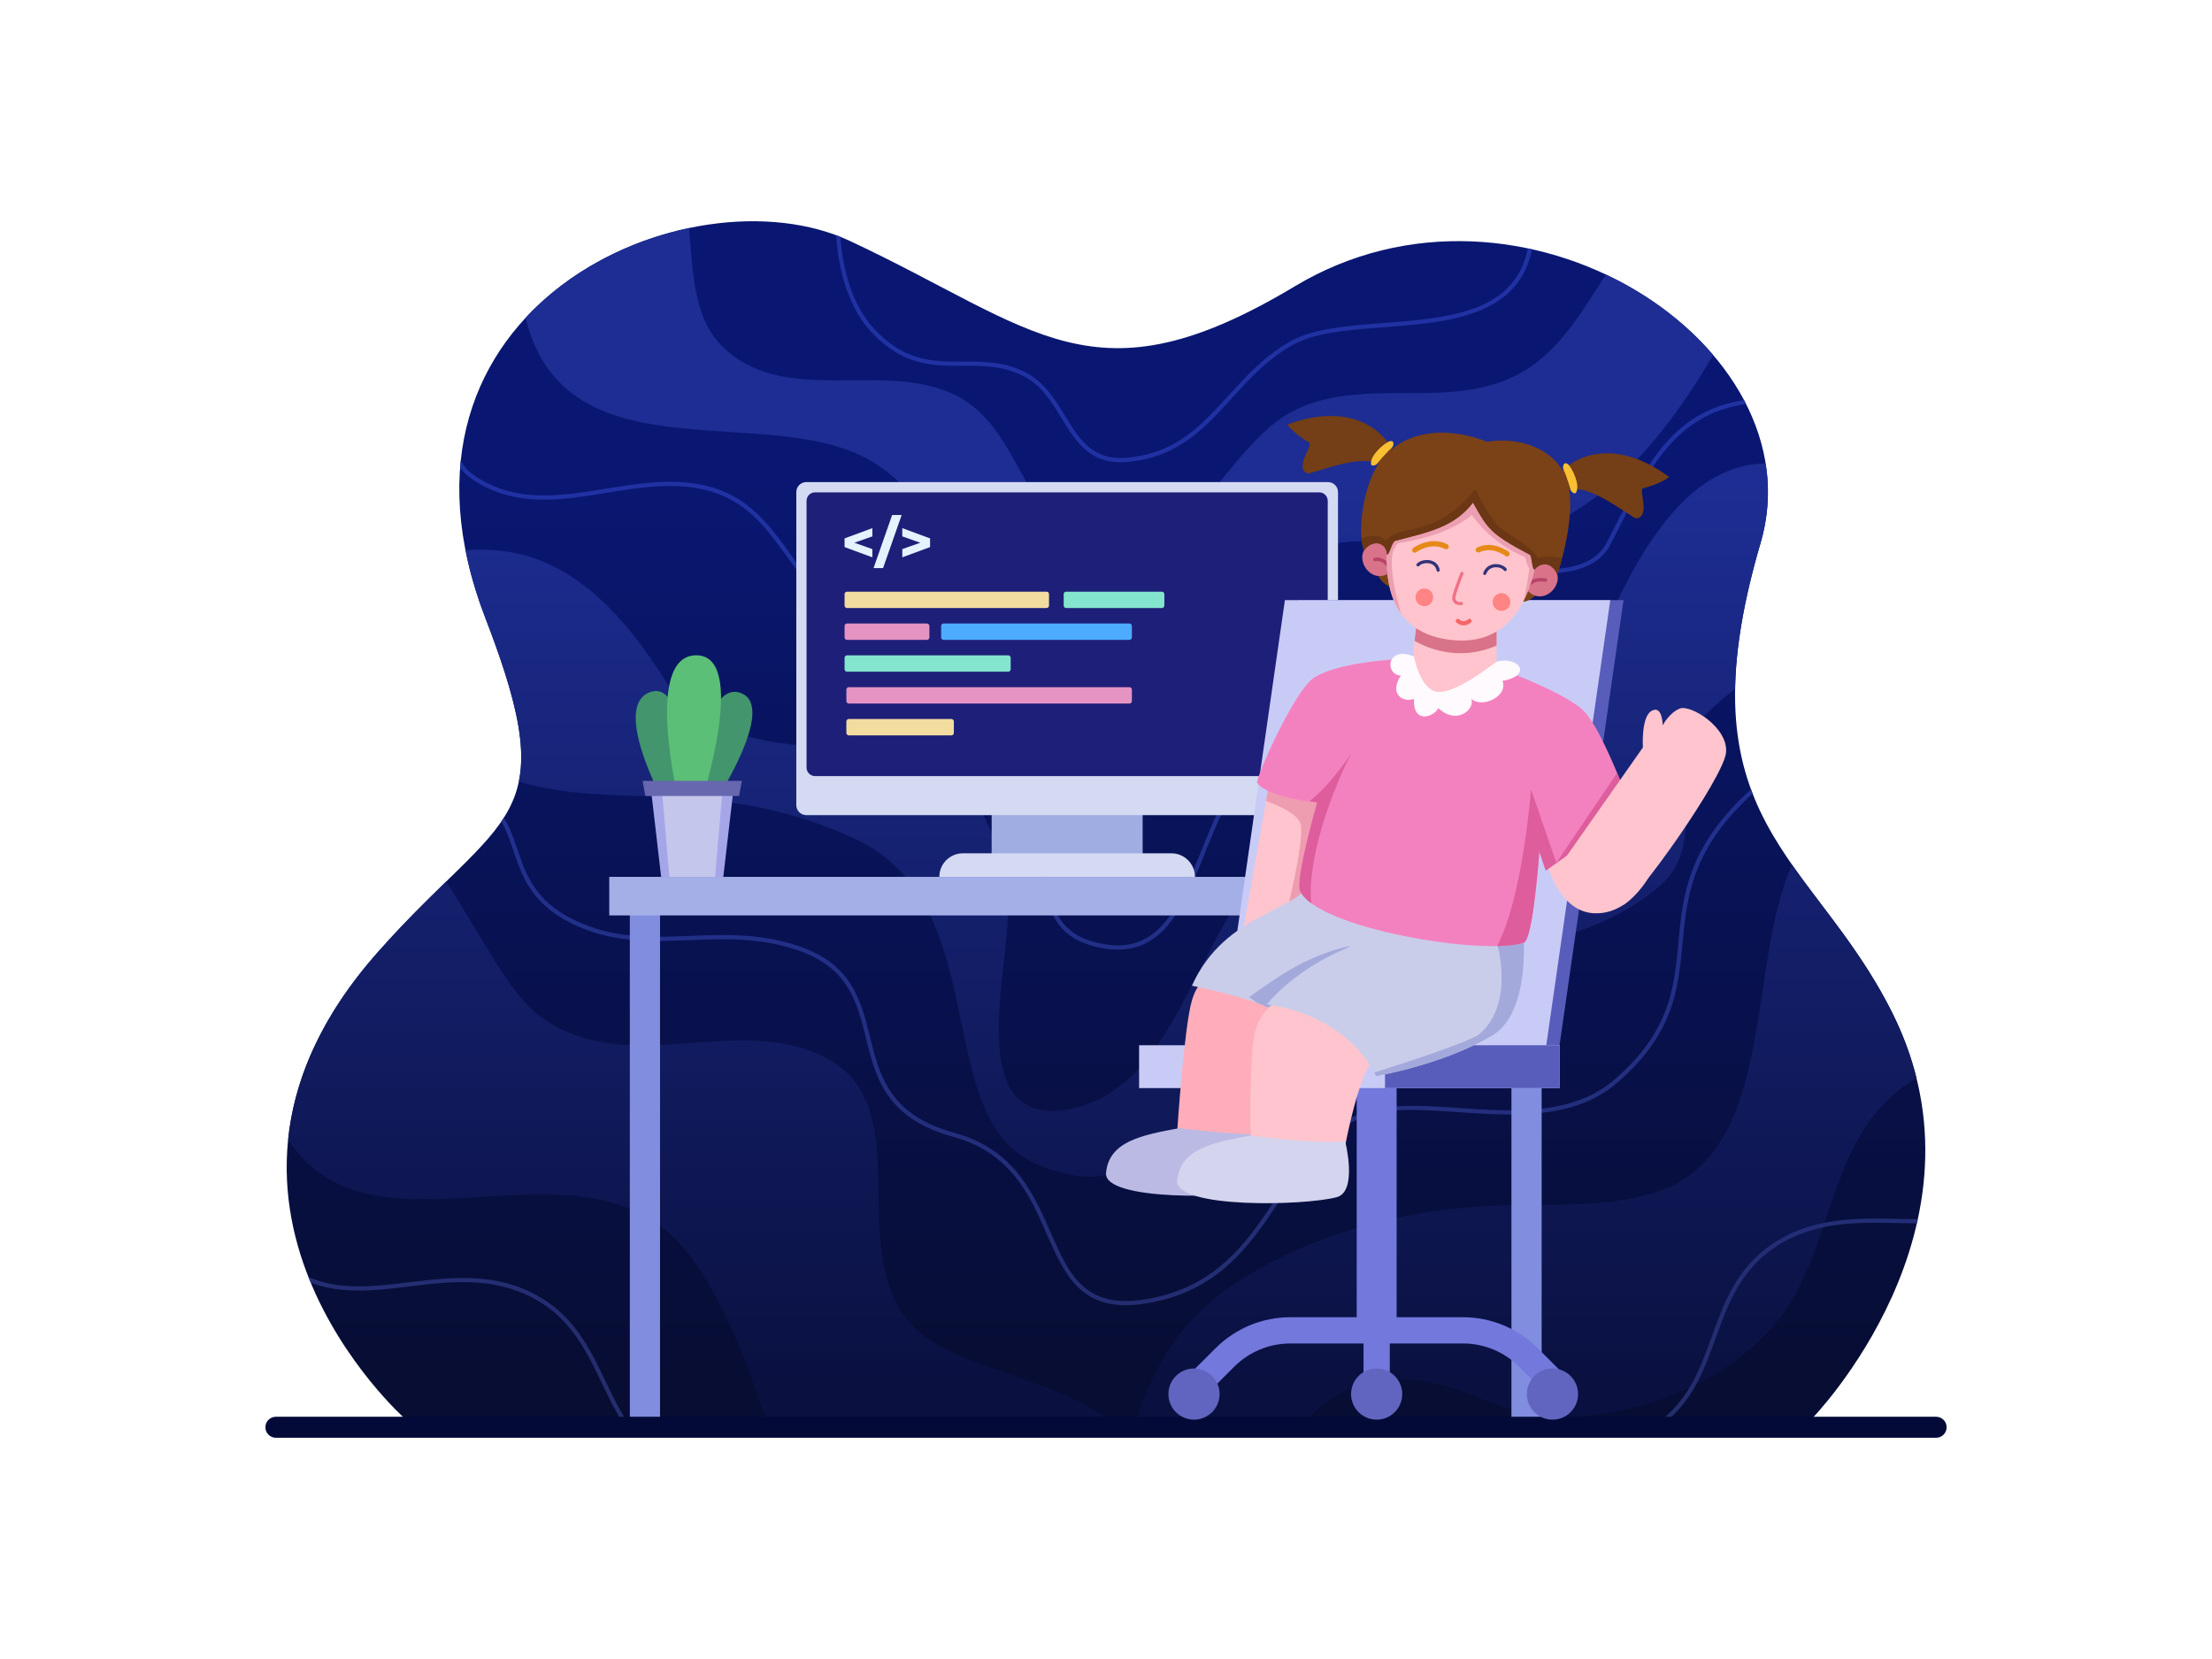 <?xml version="1.0" encoding="UTF-8" standalone="no"?>
<!DOCTYPE svg PUBLIC "-//W3C//DTD SVG 1.1//EN" "http://www.w3.org/Graphics/SVG/1.1/DTD/svg11.dtd">
<svg width="100%" height="100%" viewBox="0 0 4000 3000" version="1.1" xmlns="http://www.w3.org/2000/svg" xmlns:xlink="http://www.w3.org/1999/xlink" xml:space="preserve" xmlns:serif="http://www.serif.com/" style="fill-rule:evenodd;clip-rule:evenodd;stroke-linejoin:round;stroke-miterlimit:2;">
    <rect x="0" y="0" width="4000" height="3000" fill="#808080" stroke="none"/>
    <rect id="Coding-For-Kids-1" serif:id="Coding For Kids 1" x="0" y="0" width="4000" height="3000" style="fill:none;"/>
    <g id="Coding-For-Kids-11" serif:id="Coding For Kids 1">
        <rect x="0" y="0" width="4000" height="3000" style="fill:white;"/>
        <g id="Back">
            <path d="M732.622,2565.75l2543.6,-0c0,-0 339.44,-346.557 145.474,-734.488c-143.713,-287.428 -385.817,-345.907 -238.048,-849.275c105.324,-358.782 -434.112,-709.115 -841.987,-464.402c-364.333,218.59 -466.26,76.677 -804.63,-81.818c-288.242,-135.014 -877.464,117.32 -658.929,682.877c144.035,372.757 32.732,345.855 -195.729,604.173c-396.163,447.937 50.254,842.933 50.254,842.933Z" style="fill:url(#_Linear1);"/>
            <path d="M806.791,1594.12c-35.759,34.847 -77.634,75.788 -124.423,128.691c-104.666,118.345 -150.519,232.995 -161.328,337.627c158.914,245.65 549.773,-42.962 733.125,219.346c62.052,88.773 96.947,187.533 130.901,285.96l618.498,-0c-134.645,-92.37 -310.688,-90.472 -375.941,-197.144c-85.781,-140.229 22.989,-370.737 -130.511,-453.737c-163.97,-88.662 -358.708,40.379 -520.854,-77.07c-54.144,-39.219 -107.251,-147.61 -169.467,-243.673Zm2433.87,-30.273c-83.669,185.932 -26.577,523.17 -247.128,592.243c-89.029,27.883 -185.933,21.231 -277.797,23.805c-168.549,4.723 -338.25,47.87 -481.265,140.292c-101.408,65.536 -149.35,154.649 -178.889,245.557l310.053,-0c49.622,-55.323 122.485,-84.989 222.317,-65.789c71.739,13.798 132.763,56.196 207.34,60.965c144.199,9.222 311.04,-50.931 408.467,-159.459c103.951,-115.795 96.03,-293.061 202.045,-404.762c18.101,-19.072 38.307,-34.254 59.87,-46.933c-9.603,-38.805 -23.948,-78.437 -43.985,-118.51c-55.056,-110.114 -124.553,-186.625 -181.028,-267.409Zm-47.793,-725.809c-172.053,3.218 -280.058,226.912 -387.182,563.196c-51.715,162.345 -324.703,10.932 -512.456,169.006c-133.585,112.47 -160.972,395.606 -357.651,434.938c-198.605,39.717 -108.246,-258.758 -113.366,-363.534c-3.971,-81.266 -35.49,-183.66 -97.792,-240.41c-100.713,-91.737 -407.158,12.41 -522.502,-172.13c-136.055,-217.675 -259.645,-240.409 -360.223,-234.376c7.753,39.43 19.725,80.758 36.399,123.91c56.26,145.599 73.564,230.222 60.15,294.662c171.487,52.694 361.201,-11.003 608.07,103.669c252.948,117.495 136.387,496.074 320.618,584.239c275.552,131.866 339.711,-264.358 509.503,-363.517c66.697,-38.95 143.685,-17.183 216.167,-15.819c136.039,2.56 299.906,-26.731 406.811,-118.089c101.133,-86.426 1.481,-226.833 83.531,-310.211c17.464,-17.747 35.767,-33.565 54.67,-47.691c1.235,-72.597 15.083,-158.495 46.026,-263.9c14.271,-48.615 16.705,-97.075 9.227,-143.943Zm-1946.79,-425.719c-109.121,22.913 -217.212,77.729 -295.789,162.543c1.482,5.882 3.124,11.771 4.926,17.656c82.623,269.913 436.897,133.368 620.21,241.149c208.95,122.855 165.241,481.611 417.034,545.086c226.542,57.11 216.37,-273.309 350.438,-365.716c74.599,-51.418 157.903,-32.328 240.069,-24.597c238.199,22.413 398.784,-147.309 514.971,-346.479c-50.583,-59.26 -117.58,-109.531 -194.05,-145.572c-42.006,65.937 -82.891,135.365 -147.083,174.07c-131.107,79.054 -293.806,3.394 -424.671,76.322c-136.599,76.124 -219.013,361.163 -401.609,218.805c-88.226,-68.784 -99.194,-199.787 -202.81,-250.951c-132.358,-65.356 -312.585,24.191 -424.591,-91.387c-48.482,-50.027 -50.492,-131.395 -57.045,-210.929Z" style="fill:url(#_Linear2);"/>
            <path d="M557.733,2309.24c1.337,3.385 2.702,6.752 4.09,10.091c39.322,15.299 80.996,16.235 124.06,12.81c84.231,-6.697 173.87,-30.622 261.237,7.107c83.456,36.04 112.972,103.478 144.449,168.81c9.493,19.702 19.16,39.219 30.436,57.69l8.892,-0c-12.209,-19.418 -22.427,-40.111 -32.484,-60.987c-32.226,-66.887 -62.84,-135.589 -148.282,-172.487c-88.579,-38.253 -179.449,-14.495 -264.851,-7.705c-44.407,3.531 -87.311,2.324 -127.547,-15.329Zm2448.9,256.508l11.813,-0c43.257,-37.99 62.796,-87.532 81.173,-138.084c24.777,-68.156 47.393,-138.21 126.821,-182.426c76.847,-42.778 160.898,-33.354 239.886,-33.078c0.572,-2.5 1.135,-5.035 1.684,-7.58c-80.693,-0.056 -166.668,-9.731 -245.265,34.021c-81.318,45.268 -104.898,116.691 -130.265,186.468c-18.575,51.097 -38.126,101.284 -83.588,138.84c-0.747,0.617 -1.501,1.231 -2.259,1.839Zm159.778,-1138.22c-104.768,94.187 -121.034,176.08 -129.201,254.778c-9.277,89.4 -7.65,174.731 -117.556,269.786c-62.957,54.449 -147.786,58.512 -230.914,54.602c-84.688,-3.983 -167.703,-16.16 -225.173,5.711c-82.368,31.346 -123.167,106.773 -172.514,179.322c-48.364,71.103 -105.232,139.306 -220.356,157.893c-42.137,6.804 -72.288,1.676 -95.263,-11.6c-34.72,-20.061 -53.003,-58.401 -71.76,-100.83c-32.254,-72.964 -65.501,-157.849 -177.984,-188.786c-113.495,-31.216 -133.747,-98.32 -150.541,-165.644c-17.372,-69.642 -31.331,-139.399 -134.012,-172.974c-75.594,-24.718 -145.936,-18.926 -214.702,-16.575c-67.672,2.314 -133.808,1.272 -201.972,-36.931c-63.114,-35.373 -76.821,-84.956 -91.56,-128.352c-6.047,-17.803 -12.292,-34.592 -21.841,-49.134c-1.473,2.314 -2.993,4.618 -4.561,6.916c8.237,13.362 13.757,28.607 19.209,44.661c15.247,44.889 29.753,95.945 95.039,132.536c69.519,38.962 136.928,40.256 205.945,37.896c67.923,-2.323 137.415,-8.212 212.082,16.203c99.246,32.452 112.212,100.28 129.003,167.592c17.369,69.629 38.517,138.846 155.897,171.13c109.674,30.165 141.602,113.391 173.051,184.533c19.466,44.035 38.873,83.517 74.907,104.337c24.193,13.978 55.903,19.686 100.274,12.522c117.673,-19 175.992,-88.444 225.426,-161.121c48.451,-71.232 88.062,-145.718 168.934,-176.495c56.688,-21.572 138.582,-9.151 222.115,-5.222c85.093,4.002 171.795,-0.708 236.24,-56.445c111.991,-96.857 110.69,-183.651 120.143,-274.747c7.957,-76.678 23.862,-156.367 124.54,-247.911c-0.983,-2.529 -1.949,-5.081 -2.895,-7.651Zm-12.686,-704.157c-18.067,2.824 -34.541,7.161 -49.679,12.853c-49.65,18.671 -85.004,51.916 -115.112,94.624c-29.751,42.199 -54.379,93.687 -82.878,149.328c-11.681,22.807 -31.055,35.299 -54.73,42.173c-24.396,7.083 -53.29,8.253 -83.301,8.281c-36.649,0.035 -74.942,-1.647 -108.949,3.143c-23.16,3.262 -44.356,9.528 -61.83,21.179c-43.667,29.114 -54.359,64.641 -68.932,103.848c-21.217,57.081 -51.426,121.778 -212.128,184.775c-42.548,16.678 -72.263,49.905 -95.748,90.058c-23.129,39.543 -40.222,85.814 -57.904,129.182c-13.975,34.277 -28.309,66.727 -46.424,92.442c-26.565,37.711 -61.355,60.717 -115.561,52.757c-34.682,-5.094 -58.385,-17.025 -74.317,-34.243c-15.922,-17.206 -24.045,-39.615 -27.862,-65.365c-5.216,-35.181 -2.391,-76.516 0.349,-119.667c6.984,-110.022 13.026,-231.386 -108.994,-295.401c-43.918,-23.04 -91.346,-30.663 -138.382,-40.194c-46.162,-9.354 -91.952,-20.563 -133.447,-50.902c-44.715,-32.693 -73.008,-80.035 -105.197,-123.07c-32.912,-44.002 -69.823,-83.547 -131.185,-99.612c-71.955,-18.837 -146.418,-1.373 -219.357,9.443c-71.477,10.6 -141.501,14.772 -206.068,-30.328c-9.752,-6.812 -17.265,-15.382 -22.983,-25.157c-0.412,4.006 -0.778,8.054 -1.094,12.129c5.386,7.294 11.904,13.79 19.727,19.255c66.301,46.312 138.136,42.5 211.532,31.615c71.933,-10.667 145.356,-28.186 216.32,-9.608c59.497,15.576 95.113,54.148 127.025,96.813c32.635,43.631 61.463,91.506 106.796,124.652c42.439,31.029 89.211,42.648 136.422,52.214c46.338,9.39 93.096,16.779 136.362,39.477c118.857,62.355 111.745,181.023 104.942,288.193c-2.776,43.726 -5.567,85.612 -0.282,121.262c4.057,27.374 12.874,51.119 29.8,69.41c16.916,18.28 41.968,31.191 78.789,36.599c57.602,8.46 94.645,-15.824 122.875,-55.897c18.416,-26.142 33.041,-59.103 47.248,-93.95c17.548,-43.037 34.474,-88.972 57.426,-128.214c22.597,-38.634 51.027,-70.774 91.964,-86.821c164.236,-64.382 194.793,-130.864 216.476,-189.2c14.028,-37.739 23.994,-72.151 66.025,-100.175c20.778,-13.853 47.142,-19.524 75.702,-21.835c29.154,-2.359 60.579,-1.182 90.871,-1.211c30.775,-0.029 60.395,-1.319 85.412,-8.582c25.737,-7.473 46.674,-21.212 59.373,-46.005c28.321,-55.293 52.761,-106.478 82.325,-148.414c29.206,-41.428 63.416,-73.78 111.578,-91.89c15.387,-5.786 32.188,-10.12 50.697,-12.845c-1.208,-2.386 -2.438,-4.756 -3.692,-7.119Zm-1641.81,-298.12c4.068,64.519 23.187,130.906 62.206,173.438c49.166,53.593 95.965,61.669 142.523,62.725c45.098,1.023 89.978,-4.916 136.62,19.91c37.831,20.136 56.24,60.167 78.34,93.999c23.181,35.487 50.162,64.416 104.519,60.205c76.373,-5.915 122.641,-42.798 164.723,-86.631c41.221,-42.937 78.331,-92.651 136.951,-125.277c22.587,-12.571 51.502,-19.498 83.6,-24.056c48.895,-6.944 105.103,-8.341 157.965,-15.022c89.82,-11.354 169.817,-38.172 190.373,-130.555c0.242,-1.088 0.474,-2.169 0.695,-3.238c-2.45,-0.545 -4.936,-1.08 -7.426,-1.602c-0.218,1.057 -0.446,2.12 -0.684,3.19c-19.785,88.919 -97.459,113.741 -183.91,124.668c-52.901,6.687 -109.15,8.089 -158.081,15.038c-33.12,4.703 -62.92,11.969 -86.226,24.94c-59.33,33.021 -97.017,83.197 -138.737,126.653c-40.859,42.56 -85.676,78.575 -159.829,84.319c-50.877,3.941 -75.877,-23.571 -97.573,-56.786c-22.777,-34.869 -42.141,-75.798 -81.131,-96.551c-47.821,-25.453 -93.779,-19.75 -140.017,-20.798c-44.777,-1.015 -89.812,-8.724 -137.098,-60.266c-37.273,-40.628 -55.748,-103.609 -60.093,-165.329c-2.549,-1.019 -5.119,-2.01 -7.71,-2.974Z" style="fill:url(#_Linear3);"/>
            <g>
                <rect x="1793.21" y="1444.33" width="273.053" height="120.018" style="fill:rgb(159,173,227);"/>
                <path d="M2160.86,1585.66c-0,-23.544 -19.087,-42.631 -42.632,-42.631c-88.022,-0 -288.972,-0 -376.994,-0c-23.545,-0 -42.632,19.087 -42.632,42.631c0,0.001 0,0.001 0,0.001l462.258,0l-0,-0.001Z" style="fill:rgb(212,218,242);"/>
                <path d="M2419.51,889.844c0,-9.971 -8.095,-18.066 -18.066,-18.066l-943.416,-0c-9.971,-0 -18.066,8.095 -18.066,18.066l-0,566.078c-0,9.971 8.095,18.066 18.066,18.066l943.416,0c9.971,0 18.066,-8.095 18.066,-18.066l0,-566.078Z" style="fill:rgb(212,218,242);"/>
                <path d="M2400.97,905.706c0,-8.495 -6.897,-15.392 -15.392,-15.392l-911.692,-0c-8.495,-0 -15.392,6.897 -15.392,15.392l-0,482.294c-0,8.496 6.897,15.393 15.392,15.393l911.692,-0c8.495,-0 15.392,-6.897 15.392,-15.393l0,-482.294Z" style="fill:rgb(30,31,120);"/>
                <g>
                    <path d="M1896.99,1074.36c0,-2.45 -1.988,-4.438 -4.438,-4.438l-360.86,-0c-2.45,-0 -4.439,1.988 -4.439,4.438l0,20.711c0,2.45 1.989,4.439 4.439,4.439l360.86,-0c2.45,-0 4.438,-1.989 4.438,-4.439l0,-20.711Z" style="fill:rgb(242,220,160);"/>
                    <path d="M2105.52,1074.36c-0,-2.45 -1.989,-4.438 -4.439,-4.438l-173.182,-0c-2.449,-0 -4.438,1.988 -4.438,4.438l0,20.711c0,2.45 1.989,4.439 4.438,4.439l173.182,-0c2.45,-0 4.439,-1.989 4.439,-4.439l-0,-20.711Z" style="fill:rgb(131,229,205);"/>
                    <path d="M1680.67,1131.93c0,-2.45 -1.988,-4.438 -4.438,-4.438l-144.54,-0c-2.45,-0 -4.439,1.988 -4.439,4.438l0,20.711c0,2.45 1.989,4.438 4.439,4.438l144.54,0c2.45,0 4.438,-1.988 4.438,-4.438l0,-20.711Z" style="fill:rgb(228,147,195);"/>
                    <path d="M2046.84,1131.93c0,-2.45 -1.988,-4.438 -4.438,-4.438l-336.144,-0c-2.45,-0 -4.438,1.988 -4.438,4.438l-0,20.711c-0,2.45 1.988,4.438 4.438,4.438l336.144,0c2.45,0 4.438,-1.988 4.438,-4.438l0,-20.711Z" style="fill:rgb(76,171,255);"/>
                    <path d="M1827.65,1189.49c-0,-2.45 -1.989,-4.438 -4.438,-4.438l-291.519,-0c-2.45,-0 -4.439,1.988 -4.439,4.438l0,20.711c0,2.45 1.989,4.438 4.439,4.438l291.519,0c2.449,0 4.438,-1.988 4.438,-4.438l-0,-20.711Z" style="fill:rgb(131,229,205);"/>
                    <path d="M2046.84,1247.06c0,-2.45 -1.988,-4.438 -4.438,-4.438l-507.491,-0c-2.45,-0 -4.438,1.988 -4.438,4.438l-0,20.711c-0,2.45 1.988,4.438 4.438,4.438l507.491,0c2.45,0 4.438,-1.988 4.438,-4.438l0,-20.711Z" style="fill:rgb(228,147,195);"/>
                    <path d="M1724.87,1304.62c-0,-2.45 -1.989,-4.438 -4.439,-4.438l-185.517,-0c-2.45,-0 -4.438,1.988 -4.438,4.438l-0,20.711c-0,2.45 1.988,4.438 4.438,4.438l185.517,0c2.45,0 4.439,-1.988 4.439,-4.438l-0,-20.711Z" style="fill:rgb(242,220,160);"/>
                </g>
                <path d="M1579.65,1027.3l17.222,-0l33.629,-96.02l-17.222,-0l-33.629,96.02Zm-2.154,-72.257l-50.24,18.551l0,15.698l50.24,18.552l0,-14.883l-32.508,-11.518l32.508,-11.518l0,-14.882Zm54.139,-0l-0,14.882l32.508,11.518l-32.508,11.518l-0,14.883l50.24,-18.552l-0,-15.698l-50.24,-18.551Z" style="fill:rgb(228,243,255);fill-rule:nonzero;"/>
            </g>
            <g>
                <rect x="1138.94" y="1642.07" width="54.615" height="923.676" style="fill:rgb(129,141,222);"/>
                <rect x="2733.16" y="1642.07" width="54.615" height="923.676" style="fill:rgb(129,141,222);"/>
                <rect x="1101.73" y="1585.66" width="1723.26" height="69.701" style="fill:rgb(165,175,231);"/>
            </g>
            <g>
                <path d="M1197.94,1445.96c0,-0 -93.3,-171.96 -20.772,-194.912c67.754,-21.441 63.705,194.912 63.705,194.912l-42.933,-0Z" style="fill:rgb(66,149,108);"/>
                <path d="M1295.5,1446.32c-0,-0 107.739,-165.808 45.979,-192.387c-70.974,-30.545 -88.912,192.387 -88.912,192.387l42.933,-0Z" style="fill:rgb(66,149,108);"/>
                <path d="M1226.75,1445.96c0,-0 -63.325,-260.784 32.2,-260.986c94.353,-0.199 10.733,260.986 10.733,260.986l-42.933,-0Z" style="fill:rgb(91,191,119);"/>
                <path d="M1326.34,1427.55l-149.17,-0l18.381,158.112l112.408,0l18.381,-158.112Z" style="fill:rgb(165,166,232);"/>
                <path d="M1306.58,1427.55l-109.64,-0l13.51,158.112l82.62,0l13.51,-158.112Z" style="fill:rgb(197,198,236);"/>
                <path d="M1341.48,1412.1l-179.448,0l4.952,27.254l169.544,0l4.952,-27.254Z" style="fill:rgb(102,103,174);"/>
            </g>
            <path d="M3520.12,2580.94c0,-10.481 -8.509,-18.99 -18.99,-18.99l-3002.25,-0c-10.481,-0 -18.99,8.509 -18.99,18.99c-0,10.481 8.509,18.991 18.99,18.991l3002.25,-0c10.481,-0 18.99,-8.51 18.99,-18.991Z" style="fill:rgb(3,10,55);"/>
        </g>
        <g id="Front">
            <g>
                <path d="M2525.53,2381.94l0,-426.156l-72.179,-0l0,426.156l-119.968,-0c-50.687,-0 -99.297,20.135 -135.138,55.976c-22.182,22.182 -43.517,43.517 -43.517,43.517c-9.264,9.264 -9.264,24.306 -0,33.57c9.264,9.264 24.306,9.264 33.571,0c-0,0 21.334,-21.334 43.516,-43.516c26.938,-26.938 63.473,-42.071 101.568,-42.071l132.32,-0l-0,68.802c-0,13.101 10.636,23.738 23.738,23.738c13.101,0 23.738,-10.637 23.738,-23.738l-0,-68.802l132.319,-0c38.095,-0 74.63,15.133 101.568,42.071c22.182,22.182 43.517,43.516 43.517,43.516c9.264,9.264 24.306,9.264 33.57,0c9.264,-9.264 9.264,-24.306 0,-33.57c0,-0 -21.335,-21.335 -43.516,-43.517c-35.841,-35.841 -84.452,-55.976 -135.139,-55.976l-119.968,-0Z" style="fill:rgb(115,120,221);"/>
                <circle cx="2159.13" cy="2520.92" r="46.27" style="fill:rgb(97,101,191);"/>
                <circle cx="2489.45" cy="2520.92" r="46.27" style="fill:rgb(97,101,191);"/>
                <circle cx="2807.37" cy="2520.92" r="46.27" style="fill:rgb(97,101,191);"/>
                <path d="M2935.86,1085.25l-588.373,0l-118.11,821.511l588.372,-0l118.111,-821.511Z" style="fill:rgb(88,93,188);"/>
                <path d="M2911.88,1085.25l-588.372,0l-118.111,821.511l588.373,-0l118.11,-821.511Z" style="fill:rgb(201,203,247);"/>
                <rect x="2059.85" y="1890.12" width="760.296" height="77.498" style="fill:rgb(201,203,247);"/>
                <rect x="2504.49" y="1890.12" width="315.656" height="77.498" style="fill:rgb(88,93,188);"/>
            </g>
            <g>
                <path d="M2299.1,1393.52l-50.331,284.504l142.236,-53.73l16.135,-197.776l-108.04,-32.998Z" style="fill:rgb(255,196,205);"/>
                <path d="M2407.14,1426.52l-108.04,-32.998l-9.694,54.799c21.739,7.944 59.243,24.197 62.812,42.835c6.175,32.249 -24.264,153.154 -24.264,153.154l63.051,-20.014l16.135,-197.776Z" style="fill:rgb(238,156,176);"/>
                <path d="M2185.02,1770.91c-0,-0 -17.874,-1.268 -29.66,38.176c-14.046,47.005 -26.567,236.454 -26.567,236.454l162.104,17.827c0,-0 43.623,-206.396 77.501,-231.532c-35.938,-56.861 -100.812,-50.691 -183.378,-60.925Z" style="fill:rgb(255,173,186);"/>
                <path d="M2132.38,2040.04c0,0 127.06,16.393 171.32,9.836c-0,-0 23.435,91.225 -15.3,101.543c-58.831,15.672 -293.091,20.905 -288.326,-30.463c5.289,-57.019 64.454,-68.285 132.306,-80.916Z" style="fill:rgb(186,186,228);"/>
                <path d="M2312.26,1809.09c-0,-0 -29.804,12.962 -41.59,52.406c-14.046,47.006 -8.473,223.535 -8.473,223.535l164.811,16.119c-0,0 27.321,-164.472 61.198,-189.607c-35.938,-56.862 -93.38,-92.22 -175.946,-102.453Z" style="fill:rgb(255,196,205);"/>
                <path d="M2369.87,1591.97c-18.442,57.89 -153.339,54.792 -214.512,190.499c-0,0 96.377,19.301 137.999,39.579c81.719,-66.725 178.6,-118.287 271.815,-173.515l-195.302,-56.563Z" style="fill:rgb(201,205,234);"/>
                <path d="M2274.43,1814.13c-9.23,-6.449 -15.671,-11.06 -15.671,-11.06c51.553,-36.283 101.139,-73.728 182.098,-92.634c-0,0 -4.888,7.253 -12.531,18.49c-47.269,28.743 -93.104,58.941 -134.96,93.118c-5.477,-2.669 -11.903,-5.32 -18.936,-7.914Z" style="fill:rgb(163,169,219);"/>
                <path d="M2753.01,1666.67c0,0 21.648,161.608 -55.721,206.615c-90.916,52.887 -209.084,72.598 -209.084,72.598c0,-0 -42.105,-106.524 -197.303,-129.801c0,-0 44.918,-58.321 136.605,-98.185c73.638,-32.017 100.319,-81.109 100.319,-81.109l225.184,29.882Z" style="fill:rgb(201,205,234);"/>
                <path d="M2755.57,1702.12c1.56,50.234 -3.89,139.519 -58.288,171.164c-90.916,52.887 -209.084,72.598 -209.084,72.598c0,-0 -0.918,-2.324 -2.984,-6.361c49.679,-15.7 174.46,-56.032 190.642,-70.048c64.774,-56.104 30.417,-167.353 30.417,-167.353l49.297,0Z" style="fill:rgb(163,169,219);"/>
                <path d="M2565.18,1100.1l-18.702,153.401c50.271,34.483 109.532,48.489 159.803,10.115l0,-150.371l-141.101,-13.145Z" style="fill:rgb(255,196,205);"/>
                <path d="M2706.28,1113.25l-130.236,-12.133l-13.89,23.798l-4.16,34.121c23.709,13.336 81.41,37.784 148.286,8.229l0,-54.015Z" style="fill:rgb(216,115,138);"/>
                <path d="M2795.23,1553.69c-0,-0 20.414,94.645 87.23,97.766c85.377,3.988 123.407,-116.839 123.407,-116.839l-83.5,-70.574l-127.137,89.647Z" style="fill:rgb(255,196,205);"/>
                <path d="M2554.78,1190.73c-0,0 15.827,66.8 46.104,66.8c39.342,-0 96.402,-53.686 96.402,-53.686c-0,0 133.939,46.861 168.09,83.177c34.151,36.317 84.952,177.021 84.952,177.021l-155.1,110.296l-11.612,-34.531c0,0 -11.167,158.513 -27.822,164.555c-68.677,24.915 -372.125,-24.834 -404.596,-92.728c-9.738,-20.361 30.736,-160.511 30.736,-160.511c0,0 -88.012,-7.875 -108.502,-35.196c-5.977,-1.708 65.413,-164.397 101.22,-189.334c47.812,-33.297 180.128,-35.863 180.128,-35.863Z" style="fill:rgb(244,129,191);"/>
                <path d="M2924.29,1397.73c15.12,36.071 26.039,66.312 26.039,66.312l-155.1,110.296l-11.612,-34.531c0,0 -11.167,158.513 -27.822,164.555c-10.933,3.966 -27.817,6.04 -48.614,6.45c47.036,-89.592 61.329,-283.331 61.329,-283.331l45.884,132.601l109.896,-162.352Zm-556.181,50.95c22.623,-17.296 49.515,-47.863 76.056,-87.12c-18.7,33.011 -81.7,175.687 -73.136,271.709c-9.432,-6.944 -16.264,-14.18 -19.83,-21.635c-9.738,-20.361 30.736,-160.511 30.736,-160.511c0,0 -5.351,-0.828 -13.826,-2.443Z" style="fill:rgb(221,93,157);"/>
                <path d="M2556.89,1187.1c0,-0 11.306,62.26 43.99,64.101c31.358,1.767 87.908,-41.824 105.393,-54.729c39.896,-10.477 66.655,24.878 10.635,34.726c10.928,27.758 -36.758,50.594 -56.592,32.356c8.259,17.701 -25.372,49.088 -59.436,16.799c-6.434,15.176 -46.057,31.036 -43.99,-16.799c-17.437,7.646 -46.434,-6.519 -23.755,-41.964c-29.421,-1.05 -26.492,-54.926 23.755,-34.49Z" style="fill:rgb(255,250,253);"/>
                <path d="M2261.1,2053.53c-0,0 127.06,16.393 171.32,9.836c-0,-0 23.435,91.225 -15.3,101.543c-58.831,15.672 -293.091,20.905 -288.327,-30.463c5.289,-57.019 64.455,-68.285 132.307,-80.916Z" style="fill:rgb(212,212,238);"/>
                <g>
                    <path d="M2483.38,1016.8c0,0 6.222,37.019 30.959,44.268l-2.353,-44.268c-9.535,5.814 -19.07,4.934 -28.606,0Z" style="fill:rgb(123,66,23);"/>
                    <path d="M2795.95,1055.51c-0,-0 -22.652,32.739 -42.423,32.631l15.403,-37.698c8.012,7.779 16.629,7.768 27.02,5.067Z" style="fill:rgb(123,66,23);"/>
                    <path d="M2513.02,1006.41c0,0 -10.068,-37.174 -37.174,-20.523c-31.186,19.157 1.992,74.349 37.174,49.566l0,-29.043Z" style="fill:rgb(216,115,138);"/>
                    <path d="M2515.92,1026.85c-0,0 -8.849,-21.713 -30.126,-18.275c-1.706,0.276 -2.867,1.885 -2.591,3.591c0.275,1.706 1.884,2.868 3.591,2.592c16.556,-2.676 23.315,14.428 23.315,14.428c0.645,1.604 2.47,2.382 4.074,1.737c1.603,-0.644 2.381,-2.469 1.737,-4.073Z" style="fill:rgb(185,66,103);"/>
                    <path d="M2767.81,1040.35c-0,-0 15.901,-35.078 39.985,-14.295c27.709,23.912 -13.893,73.067 -44.644,42.961l4.659,-28.666Z" style="fill:rgb(216,115,138);"/>
                    <path d="M2766.03,1060.78c0,-0 5.801,-12.252 28.237,-8.707c1.707,0.27 3.312,-0.897 3.582,-2.604c0.27,-1.707 -0.897,-3.312 -2.604,-3.582c-13.769,-2.175 -22.346,0.845 -27.504,4.261c-5.648,3.742 -7.457,8.142 -7.457,8.142c-0.687,1.586 0.043,3.431 1.628,4.118c1.586,0.687 3.431,-0.043 4.118,-1.628Z" style="fill:rgb(185,66,103);"/>
                    <path d="M2528.92,892.45c0,-0 -87.705,243.815 94.54,264.711c170.094,19.503 159.583,-213.282 159.583,-213.282c-83.507,-114.332 -168.595,-100.668 -254.123,-51.429Z" style="fill:rgb(255,196,205);"/>
                    <path d="M2716.05,1072.74c8.805,0.457 15.583,7.976 15.126,16.78c-0.456,8.805 -7.975,15.583 -16.78,15.126c-8.805,-0.456 -15.582,-7.975 -15.126,-16.78c0.457,-8.805 7.976,-15.582 16.78,-15.126Z" style="fill:rgb(255,132,132);"/>
                    <path d="M2576.51,1064.21c8.805,0.456 15.583,7.975 15.126,16.78c-0.457,8.805 -7.976,15.582 -16.78,15.126c-8.805,-0.457 -15.583,-7.976 -15.126,-16.78c0.456,-8.805 7.975,-15.583 16.78,-15.126Z" style="fill:rgb(255,132,132);"/>
                    <path d="M2533.75,1109.78c-8.748,-29.194 -20.101,-75.191 -16.145,-106.759c0.524,-4.182 5.143,-17.674 12.071,-21.122c6.461,-1.493 82.471,-10.207 132.212,-50.684c-0,-0 31.998,50.215 95.419,75.939c3.081,6.258 3.806,15.605 8.402,20.355c-0,-0 -3.988,31.516 -10.999,59.949c31.992,-62.465 28.329,-143.58 28.329,-143.58c-83.507,-114.332 -168.595,-100.668 -254.123,-51.429c0,-0 -50.539,140.494 4.834,217.331Z" style="fill:rgb(235,159,177);"/>
                    <path d="M2519.75,820.672c-9.399,-34.223 -70.612,-98.014 -191.803,-52.931c0,-0 9.844,14.997 39.438,32.583c8.018,4.765 -27.529,45.291 -3.446,55.665c6.719,2.895 106.399,-41.507 133.347,-12.624l22.464,-22.693Z" style="fill:rgb(116,62,22);"/>
                    <path d="M2819.39,860.082c18.55,-30.257 95.094,-74.498 198.956,2.524c0,-0 -13.627,11.666 -46.946,20.324c-9.028,2.346 13.84,51.162 -12.177,54.426c-7.26,0.911 -90.65,-69.472 -124.57,-49.227l-15.263,-28.047Z" style="fill:rgb(116,62,22);"/>
                    <path d="M2511.15,798.612c-8.625,3.951 -32.637,23.628 -31.955,39.62c0.299,6.995 9.59,1.764 9.59,1.764c-0,0 19.623,-23.182 26.607,-28.852c7,-5.681 5.948,-17.2 -4.242,-12.532Z" style="fill:rgb(250,192,52);"/>
                    <path d="M2836.75,840.81c6.358,7.04 20.627,34.611 13.675,49.028c-3.041,6.307 -9.505,-2.172 -9.505,-2.172c-0,-0 -8.852,-29.055 -13.024,-37.024c-4.181,-7.988 1.342,-18.151 8.854,-9.832Z" style="fill:rgb(250,192,52);"/>
                    <path d="M2508.14,1003c5.3,-1.066 8.656,-24.433 15.618,-25.206c59.209,-15.553 105.704,-24.31 139.943,-69.007c26.02,46.197 29.673,55.93 102.531,94.213c4.321,2.271 3.63,24.738 8.507,27.045c0,-0 8.124,-11.159 21.212,-9.479c14.394,1.846 19.997,18.368 19.997,18.368c0,-0 43.065,-123.773 12.598,-182.94c-25.366,-49.26 -87.863,-66.057 -139.896,-57.031c-0,-0 -106.651,-48.643 -180.825,20.775c-40.54,37.94 -55.556,138.813 -41.213,175.668c15.279,-21.242 41.181,-14.865 41.528,7.594Z" style="fill:rgb(123,66,23);"/>
                    <path d="M2462.04,974.084c11.046,-4.643 31.533,-10.401 43.846,3.705c14.877,-19.264 49.667,-18.254 71.382,-26.98c47.058,-15.796 75.953,-46.673 90.484,-67.147c-0,-0 27.464,62.304 55.203,78.815c27.74,16.512 54.654,34.785 57.736,47.113c-0,0 18.605,-7.103 43.955,0.185c-4.701,17.663 -8.699,29.154 -8.699,29.154c0,-0 -5.603,-16.522 -19.997,-18.368c-13.088,-1.68 -21.212,9.479 -21.212,9.479c-4.877,-2.307 -4.186,-24.774 -8.507,-27.045c-72.858,-38.283 -76.511,-48.016 -102.531,-94.213c-34.239,44.697 -80.734,53.454 -139.943,69.007c-6.962,0.773 -10.318,24.14 -15.618,25.206c-0.347,-22.459 -26.249,-28.836 -41.528,-7.594c-2.226,-5.72 -3.745,-12.982 -4.571,-21.317Z" style="fill:rgb(108,55,20);"/>
                    <path d="M2561.16,998.529c0,-0 25.449,-19.214 51.836,-5.806c2.336,1.187 5.196,0.254 6.383,-2.082c1.187,-2.336 0.254,-5.196 -2.082,-6.383c-31.463,-15.987 -61.835,6.675 -61.835,6.675c-2.096,1.573 -2.521,4.551 -0.948,6.647c1.572,2.096 4.55,2.521 6.646,0.949Z" style="fill:rgb(230,137,24);"/>
                    <path d="M2728.12,997.791c-0,-0 -28.168,-21.537 -56.903,-7.703c-2.361,1.137 -3.355,3.976 -2.219,6.337c1.137,2.361 3.977,3.355 6.338,2.218c23.748,-11.433 46.986,6.667 46.986,6.667c2.075,1.6 5.059,1.214 6.658,-0.861c1.6,-2.075 1.215,-5.059 -0.86,-6.658Z" style="fill:rgb(230,137,24);"/>
                    <path d="M2566.34,1023.31c2.431,-2.901 7.478,-4.706 12.785,-4.945c7.986,-0.359 16.805,3.045 18.707,13.215c0.289,1.545 1.779,2.565 3.324,2.276c1.545,-0.289 2.565,-1.778 2.276,-3.324c-2.522,-13.484 -13.975,-18.334 -24.563,-17.858c-7.076,0.318 -13.654,3.109 -16.896,6.976c-1.009,1.205 -0.851,3.003 0.354,4.013c1.205,1.01 3.003,0.851 4.013,-0.353Z" style="fill:rgb(48,51,121);"/>
                    <path d="M2724.22,1028.22c-2.98,-4.106 -9.058,-7.251 -15.867,-7.991c-10.045,-1.091 -21.52,2.891 -26.171,15.7c-0.537,1.478 0.227,3.114 1.705,3.65c1.478,0.537 3.113,-0.227 3.65,-1.705c3.579,-9.858 12.471,-12.821 20.201,-11.981c5.043,0.548 9.664,2.633 11.871,5.673c0.923,1.273 2.706,1.556 3.979,0.632c1.272,-0.923 1.555,-2.706 0.632,-3.978Z" style="fill:rgb(48,51,121);"/>
                    <path d="M2641.07,1035.84c-0,-0 -7.879,19.51 -12.19,33.349c-1.341,4.307 -2.337,8.088 -2.691,10.631c-0.202,1.447 -0.193,2.594 -0.042,3.365c2.666,13.639 17.162,10.871 17.162,10.871c1.542,-0.305 2.547,-1.805 2.241,-3.348c-0.305,-1.542 -1.805,-2.546 -3.347,-2.241c0,-0 -8.857,1.852 -10.465,-6.375c-0.101,-0.519 0.05,-1.368 0.255,-2.473c0.424,-2.28 1.265,-5.327 2.327,-8.735c4.254,-13.657 12.032,-32.911 12.032,-32.911c0.589,-1.457 -0.117,-3.119 -1.574,-3.708c-1.458,-0.588 -3.12,0.117 -3.708,1.575Z" style="fill:rgb(242,113,133);"/>
                    <path d="M2633.55,1125.43c-0,0 5.726,6.041 14.325,5.44c3.533,-0.248 7.601,-1.588 11.925,-5.119c1.624,-1.326 1.866,-3.721 0.54,-5.344c-1.326,-1.624 -3.721,-1.866 -5.344,-0.54c-2.793,2.281 -5.369,3.265 -7.652,3.425c-4.971,0.348 -8.297,-3.104 -8.297,-3.104c-1.447,-1.517 -3.853,-1.574 -5.37,-0.128c-1.517,1.447 -1.574,3.853 -0.127,5.37Z" style="fill:rgb(247,101,101);"/>
                </g>
                <path d="M2832.4,1548.94l138.465,-197.25c0,-0 -3.485,-55.326 15.672,-66.208c19.868,-11.286 20.19,26.12 20.19,26.12c-0,-0 11.879,-23.016 31.168,-30.395c19.288,-7.379 87.727,34.221 83.331,79.725c-4.395,45.504 -162.57,269.298 -187.159,275.855c-24.588,6.557 -101.667,-87.847 -101.667,-87.847Z" style="fill:rgb(255,196,205);"/>
            </g>
        </g>
    </g>
    <defs>
        <linearGradient id="_Linear1" x1="0" y1="0" x2="1" y2="0" gradientUnits="userSpaceOnUse" gradientTransform="matrix(9.8622e-14,1610.62,-1610.62,9.8622e-14,1860.69,871.778)"><stop offset="0" style="stop-color:rgb(9,23,114);stop-opacity:1"/><stop offset="1" style="stop-color:rgb(7,13,51);stop-opacity:1"/></linearGradient>
        <linearGradient id="_Linear2" x1="0" y1="0" x2="1" y2="0" gradientUnits="userSpaceOnUse" gradientTransform="matrix(9.8007e-14,1601.51,-1600.58,9.80639e-14,1854.91,881.364)"><stop offset="0" style="stop-color:rgb(29,45,147);stop-opacity:1"/><stop offset="1" style="stop-color:rgb(10,17,65);stop-opacity:1"/></linearGradient>
        <linearGradient id="_Linear3" x1="0" y1="0" x2="1" y2="0" gradientUnits="userSpaceOnUse" gradientTransform="matrix(9.68635e-14,1591.89,-1581.9,9.74751e-14,1876.05,891.479)"><stop offset="0" style="stop-color:rgb(32,50,163);stop-opacity:1"/><stop offset="1" style="stop-color:rgb(36,45,109);stop-opacity:1"/></linearGradient>
    </defs>
</svg>
